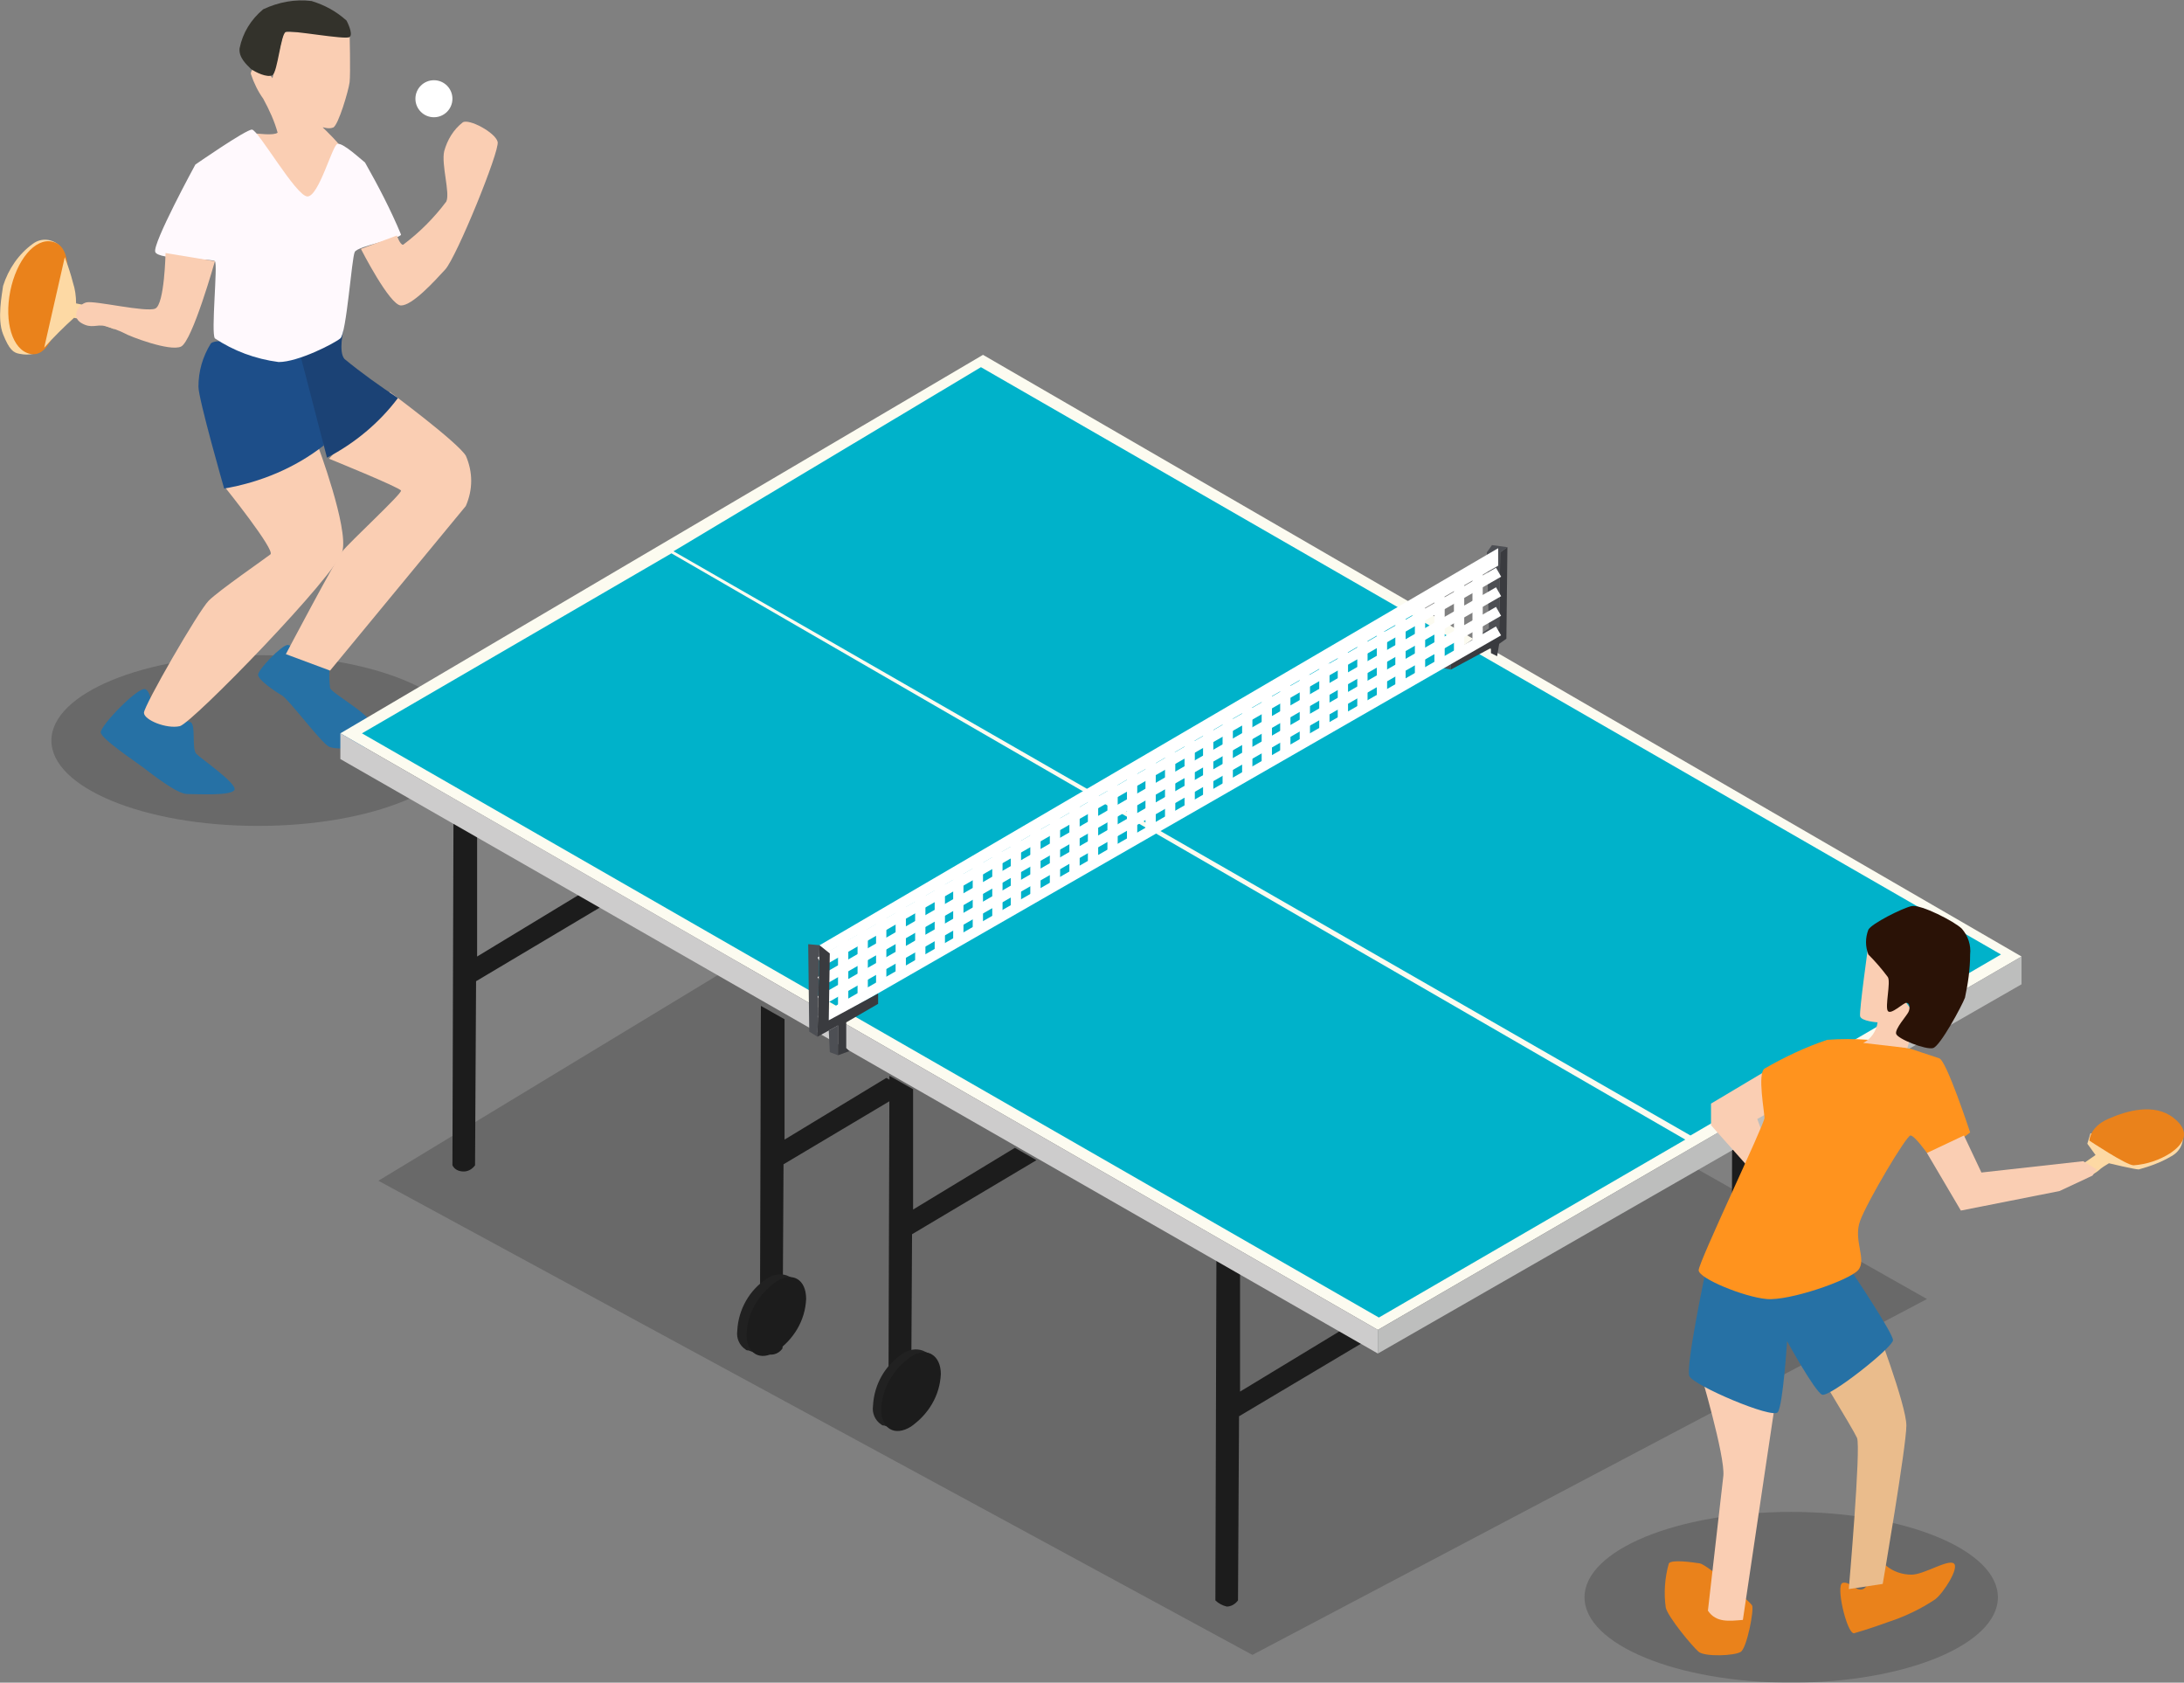 <?xml version="1.0" encoding="utf-8"?>
<!-- Generator: Adobe Illustrator 21.0.2, SVG Export Plug-In . SVG Version: 6.00 Build 0)  -->
<svg version="1.1" id="Слой_1" xmlns="http://www.w3.org/2000/svg" xmlns:xlink="http://www.w3.org/1999/xlink" x="0px" y="0px"
	 viewBox="0 0 212.4 163.6" style="enable-background:new 0 0 212.4 163.6;" xml:space="preserve">
<rect x="0" y="0" width="212.4" height="163.6" fill="#808080" stroke="none"/>
<style type="text/css">
	.st0{opacity:0.18;}
	.st1{fill:#2671A5;}
	.st2{fill:#FACEB3;}
	.st3{fill:#1D4E89;}
	.st4{fill:#1B4275;}
	.st5{fill:#FDD9A4;}
	.st6{fill:#EA821B;}
	.st7{fill:#FFF9FD;}
	.st8{fill:#33322B;}
	.st9{fill:#FFFFFF;}
	.st10{fill:#1C1C1C;}
	.st11{fill:#FCFBF0;}
	.st12{fill:#00B2CA;}
	.st13{fill:#CDCCCC;}
	.st14{fill:#BDBEBD;}
	.st15{fill:#4D4F54;}
	.st16{fill:#3A3B3F;}
	.st17{fill:#EABC8C;}
	.st18{fill:#FF931E;}
	.st19{fill:#2A1206;}
	.st20{fill:#212121;}
</style>
<ellipse class="st0" cx="25.1" cy="72" rx="20.1" ry="8.3"/>
<ellipse class="st0" cx="174.2" cy="155.3" rx="20.1" ry="8.3"/>
<polygon class="st0" points="36.8,114.8 121.8,160.9 187.4,126.3 99.7,76.7 "/>
<title>tennisРесурс 8</title>
<g id="Слой_2">
	<g id="Material">
		<g id="tennis">
			<g>
				<path class="st1" d="M9.8,71.2c0-0.7,3.6-4.4,4.3-4.2s0.7,2.4,0.7,2.4s3.1,0.6,3.7,0.8s0.1,2.6,0.6,3.1s4,2.9,3.7,3.5
					s-3.6,0.4-4.6,0.4s-3.5-2-4.3-2.6S9.8,71.8,9.8,71.2z"/>
				<path class="st1" d="M36,72.6c0.2-0.8,0.2-1.6,0-2.4c-0.3-0.9-3.7-2.8-3.9-3.3c-0.1-0.8-0.1-1.6,0-2.4c-1.3-0.7-2.7-1.3-4.1-1.8
					c-0.6,0-2.9,2.4-2.9,2.9s1.6,1.6,2.3,2s3.8,4.6,4.6,5C32.8,73,36,72.6,36,72.6z"/>
				<path class="st2" d="M32.1,65.2l13.2-16c0.7-1.6,0.7-3.3,0-4.9c-0.9-1.4-7.4-6.2-7.4-6.2L32,44.6c0,0,6.9,2.8,7,3.1
					s-5,5-5.7,5.9s-5.5,10-5.5,10L32.1,65.2z"/>
				<path class="st2" d="M17.5,70.6c1.3-0.4,15.2-14.7,15.8-17s-2.4-10.3-2.4-10.3l-9,4.1c0,0,4.9,6.1,4.4,6.5s-5,3.5-6,4.5
					S14,68.6,14,69.3S16.2,70.9,17.5,70.6z"/>
				<path class="st3" d="M21.8,47.5c0,0-2.5-8.7-2.5-9.9c0-1.5,0.4-2.9,1.2-4.2c0.7-0.8,7.8,0.6,7.8,0.6l2,0.4l1.2,8.9
					C28.7,45.5,25.3,46.9,21.8,47.5z"/>
				<path class="st2" d="M33.3,14.6c0-0.4-1.8-2.1-1.9-2.2s0.5,0.2,1,0c0.5-0.2,1.5-3.6,1.6-4.4s0-4.9,0-4.9h-6.4l-1.1,4.5L25.3,6
					c0,0-1,0.8-0.9,1.2c0.3,0.9,0.7,1.7,1.2,2.4c0.6,1.1,1.1,2.2,1.4,3.3c-0.4,0.3-1.8,0.1-3,0l6.1,7.5"/>
				<path class="st4" d="M31.8,44.5c2.7-1.4,5.1-3.4,6.9-5.8c-1.8-1.2-3.5-2.4-5.2-3.8c-0.6-0.7-0.1-2.8-0.1-2.8l-4.3,2L31.8,44.5z"
					/>
				<g>
					<path class="st5" d="M5.8,23.9c-0.7-0.7-1.8-0.8-2.6-0.2c-1.4,1-2.4,2.5-2.9,4.1c-0.1,0.8-0.6,3.2,0,4.7c0.6,1.5,1,1.8,1.6,1.9
						c0.5,0.1,0.9,0.1,1.4,0L5.8,23.9z"/>
					<path class="st6" d="M6.2,29.3c0.6-3,0.6-5.4-1.1-5.8S1.6,25.3,1,28.3s0.2,5.7,1.9,6.1S5.5,32.3,6.2,29.3z"/>
					<path class="st5" d="M9.5,31.4l-2.3-0.5c-1,0.9-2,1.9-2.9,2.9l2-8.8c0.3,0.8,0.6,1.7,0.8,2.5c0.2,0.6,0.3,1.3,0.3,2l3.9,0.8
						L11.1,32L9.5,31.4z"/>
				</g>
				<path class="st7" d="M20.9,32.9c-0.4-0.5,0.3-7.2,0-7.5s-5.5-0.1-5.8-0.9S19,16,19,16s4.9-3.4,5.5-3.4s4.3,6.5,5.4,6.5
					s2.4-4.9,2.9-5.1s2.3,1.5,2.7,1.8c1.3,2.3,2.5,4.6,3.5,7c0,0.4-4.2,1.1-4.5,1.7s-0.8,7.9-1.4,8.4s-4.1,2.3-6,2.3
					C24.8,34.9,22.7,34.1,20.9,32.9z"/>
				<path class="st2" d="M20.9,25.4c0,0-2.2,7.8-3.3,8.3s-5-1-5.5-1.3c-0.6-0.3-1.2-0.5-1.9-0.7c-0.8-0.2-1.3,0.3-2.3-0.3
					s-0.3-1.8,0.5-2s5.8,1,6.7,0.6s1-5.4,1-5.4L20.9,25.4z"/>
				<path class="st2" d="M35.1,24.2c0,0,2.8,5.5,3.9,5.5s3.2-2.3,4.3-3.5s5.3-11.5,5.1-12.4s-2.8-2.3-3.4-1.9
					c-0.9,0.7-1.5,1.7-1.8,2.8c-0.3,1.3,0.6,4.1,0.2,4.9c-1.2,1.6-2.6,3-4.2,4.2c-0.3,0-0.6-0.9-0.6-0.9L35.1,24.2z"/>
				<path class="st8" d="M24.4,6.7C24.8,7,26,7.6,26.5,7.3s0.8-4,1.3-4.2s5.8,0.8,6.2,0.5S33.7,2,33.7,2c-1-0.9-2.1-1.5-3.4-1.9
					c-1.6-0.2-3.2,0.1-4.7,0.8c-1.2,1-2,2.3-2.3,3.8C23.2,5.6,24,6.3,24.4,6.7z"/>
				<circle class="st9" cx="42.2" cy="9.6" r="1.8"/>
			</g>
			<g>
				<path class="st10" d="M44,113.3L44.1,80l2.3,1.3V93l9.9-6l2.1,1.2l-12.1,7.2l-0.1,17.9c-0.3,0.4-0.7,0.6-1.1,0.6
					C44.6,113.9,44.2,113.7,44,113.3z"/>
				<path class="st10" d="M86.4,137.9l0.1-33.3l2.3,1.3v11.7l9.9-6l2.1,1.2L88.7,120l-0.1,17.9c-0.3,0.4-0.7,0.6-1.1,0.6
					C87.1,138.4,86.7,138.2,86.4,137.9z"/>
				<path class="st10" d="M118.2,155.6l0.1-33.3l2.3,1.3v11.7l9.9-6l2.1,1.2l-12.1,7.2l-0.1,17.9c-0.3,0.4-0.7,0.6-1.1,0.6
					C118.9,156.1,118.5,155.9,118.2,155.6z"/>
				<path class="st10" d="M168.4,128.7l0.1-33.3l2.3,1.3l-0.2,32c-0.3,0.4-0.7,0.6-1.1,0.6C169.1,129.2,168.7,129,168.4,128.7z"/>
				<path class="st10" d="M73.9,131.1L74,97.8l2.3,1.3v11.7l9.9-6l2.1,1.2l-12.1,7.2l-0.1,17.9c-0.4,0.6-1.2,0.8-1.8,0.4
					C74.1,131.3,74,131.2,73.9,131.1L73.9,131.1z"/>
				<polygon class="st11" points="33.1,71.3 134,129.3 196.6,93 95.6,34.5 				"/>
				<polygon class="st12" points="35.2,71.3 65.3,53.8 163.9,110.8 134.1,128.1 				"/>
				<polygon class="st12" points="65.5,53.6 95.4,35.7 194.6,92.8 164.4,110.4 				"/>
				<polygon class="st13" points="33.1,71.3 33.1,73.8 134,131.6 134,129.3 				"/>
				<polygon class="st14" points="134,131.6 196.6,95.7 196.6,93 134,129.3 				"/>
				<polygon class="st15" points="81.5,102.6 81.5,99.7 80.6,100.2 80.7,102.3 				"/>
				<polygon class="st16" points="141.1,65.1 145,63 145,63.5 145.6,63.8 145.8,62.6 146.5,62.1 146.6,53.2 145.9,53.7 145.8,61.1 
					141.1,64.5 				"/>
				<polygon class="st15" points="146.6,53.2 145.1,53 144.6,53.7 144.8,61.1 139.9,64.4 140.1,64.9 141.1,65.1 141.1,64.5 
					145.8,61.1 145.9,53.7 				"/>
				<polygon class="st9" points="79.2,92.2 79.6,93.1 145.7,55 145.7,53.3 				"/>
				<polygon class="st15" points="79.7,91.9 78.6,91.8 78.7,100.3 79.5,100.8 				"/>
				<rect x="74.7" y="76" transform="matrix(0.867 -0.498 0.498 0.867 -23.1 66.306)" class="st9" width="76.1" height="1"/>
				
					<rect x="74.7" y="77.9" transform="matrix(0.867 -0.498 0.498 0.867 -24.05 66.565)" class="st9" width="76.1" height="1"/>
				
					<rect x="74.7" y="79.8" transform="matrix(0.867 -0.498 0.498 0.867 -25 66.819)" class="st9" width="76.1" height="1"/>
				<rect x="74.7" y="74.1" transform="matrix(0.867 -0.498 0.498 0.867 -22.154 66.056)" class="st9" width="76.1" height="1"/>
				<polygon class="st16" points="79.7,91.9 79.5,100.8 81.5,99.7 81.5,102.6 82.6,102.2 82.3,101.9 82.3,99.4 85.4,97.6 85.4,96.6 
					80.6,99.2 80.7,92.7 				"/>
				<rect x="81.5" y="91.3" class="st9" width="1" height="6.6"/>
				<rect x="83.4" y="90.4" class="st9" width="1" height="6.6"/>
				<rect x="85.2" y="89.2" class="st9" width="1" height="6.6"/>
				<rect x="87.1" y="88" class="st9" width="1" height="6.6"/>
				<rect x="89" y="86.9" class="st9" width="1" height="6.6"/>
				<rect x="90.9" y="85.9" class="st9" width="1" height="6.6"/>
				<rect x="92.7" y="84.7" class="st9" width="1" height="6.6"/>
				<rect x="94.6" y="83.8" class="st9" width="1" height="6.6"/>
				<rect x="96.5" y="82.8" class="st9" width="1" height="6.6"/>
				<rect x="98.3" y="81.6" class="st9" width="1" height="6.6"/>
				<rect x="100.2" y="80.6" class="st9" width="1" height="6.6"/>
				<rect x="102.1" y="79.4" class="st9" width="1" height="6.6"/>
				<rect x="104" y="78.4" class="st9" width="1" height="6.6"/>
				<rect x="105.8" y="77.3" class="st9" width="1" height="6.6"/>
				<rect x="107.7" y="76.3" class="st9" width="1" height="6.6"/>
				<rect x="109.6" y="75.1" class="st9" width="1" height="6.6"/>
				<rect x="111.4" y="74" class="st9" width="1" height="6.6"/>
				<rect x="113.3" y="73.1" class="st9" width="1" height="6.6"/>
				<rect x="115.2" y="72" class="st9" width="1" height="6.6"/>
				<rect x="117" y="70.9" class="st9" width="1" height="6.6"/>
				<rect x="118.9" y="69.8" class="st9" width="1" height="6.6"/>
				<rect x="120.8" y="68.8" class="st9" width="1" height="6.6"/>
				<rect x="122.7" y="67.6" class="st9" width="1" height="6.6"/>
				<rect x="124.5" y="66.6" class="st9" width="1" height="6.6"/>
				<rect x="126.4" y="65.6" class="st9" width="1" height="6.6"/>
				<rect x="128.3" y="64.5" class="st9" width="1" height="6.6"/>
				<rect x="130.1" y="63.4" class="st9" width="1" height="6.6"/>
				<rect x="132" y="62.3" class="st9" width="1" height="6.6"/>
				<rect x="133.9" y="61.4" class="st9" width="1" height="6.6"/>
				<rect x="135.7" y="60.1" class="st9" width="1" height="6.6"/>
				<rect x="137.6" y="59.1" class="st9" width="1" height="6.6"/>
				<rect x="139.5" y="58" class="st9" width="1" height="6.6"/>
				<rect x="141.4" y="56.9" class="st9" width="1" height="6.6"/>
				<rect x="143.2" y="55.8" class="st9" width="1" height="6.6"/>
			</g>
			<g>
				<g>
					<path class="st5" d="M202.3,114.8l-1.1-0.7l2.6-1.8l-0.8-1.1l0.3-1l8.9-0.2c0.3,0.9-0.1,1.9-1,2.4c-1,0.6-2.1,1-3.2,1.3
						c-0.4,0-2.9-0.6-2.9-0.6c-0.3,0.2-0.7,0.4-1,0.7C203.6,114.2,202.9,114.5,202.3,114.8z"/>
					<path class="st6" d="M203.2,110.9c0,0,0-1.3,1.8-2.1s4.5-1.6,6.4-0.1s0.7,2.7-0.3,3.4c-1.1,0.7-2.3,1.1-3.6,1.2
						C206.8,113.3,203.2,110.9,203.2,110.9z"/>
				</g>
				<path class="st6" d="M180.3,158.8c-0.7,0-1.8-4.7-1.1-4.9s1.3,0.9,2,0.6s1.3-2.8,2.2-2.3c0.7,0.6,1.6,0.9,2.5,0.9
					c1.2,0,3.5-1.5,4.1-1.1s-1,2.9-1.8,3.5c-1.2,0.8-2.4,1.4-3.7,1.9C183.1,157.9,181.7,158.4,180.3,158.8z"/>
				<path class="st6" d="M165.2,160.6c0.6,0.5,3.5,0.4,4.1,0s1.3-4.1,1.1-4.5s-4.4-4-5.1-4.1s-2.7-0.4-3,0c-0.4,1.4-0.5,2.9-0.3,4.3
					C162.2,157.2,164.6,160.1,165.2,160.6z"/>
				<path class="st2" d="M169.5,157.5l2.2-14.8l1.3-8.7l-7.7-0.8c0,0,2.5,8.4,2.3,10.3l-1.5,13.1
					C166.9,157.8,168.2,157.6,169.5,157.5z"/>
				<path class="st17" d="M175.9,131.9c0,0,4.3,7,4.7,7.9s-0.8,14.7-0.8,14.7l3.3-0.5c0,0,2.3-13.4,2.3-15.4s-3.1-10.1-3.1-10.1
					L175.9,131.9z"/>
				<path class="st1" d="M165.9,123.5c0,0-2,9.4-1.6,10.3s8.1,4.2,8.6,3.5s0.9-6.9,0.9-6.9s2.7,4.9,3.4,5.2s6.9-4.6,6.9-5.3
					s-4.1-6.8-4.1-6.8l-8.8,2.2L165.9,123.5z"/>
				<polygon class="st2" points="171.6,104.2 166.4,107.3 166.4,109.4 170.5,114 171.6,110.7 170.9,108.8 171.6,108.4 				"/>
				<path class="st18" d="M191.6,110.1c0,0-2.3-7-3-7.2l-2.7-0.9l-4.2-0.9c-1.3-0.1-2.7-0.1-4,0c-2.1,0.7-4.2,1.7-6.1,2.8
					c-0.7,0.5,0,4.2,0,4.8s-6.4,14-6.4,14.8s4.4,2.6,6.6,2.8s8-1.8,8.9-2.8s-0.5-2.9,0.2-4.8s4.5-8.3,4.9-8.3s1.6,1.7,1.6,1.7
					C189,111.8,190.4,111.1,191.6,110.1z"/>
				<polygon class="st2" points="203.5,114.3 200.3,115.8 190.7,117.7 187.4,112.1 191,110.4 192.7,114 202.6,112.9 203.9,113.7 
									"/>
				<path class="st2" d="M185.5,101.9l0.3-1.1l1.6-0.5l-2-2.8l-1.1-2.5l-1.6-3.4l-1,0.3c0,0-0.9,6.4-0.8,6.9s1.7,0.6,1.7,0.6
					c-0.1,0.8-0.6,1.6-1.4,2L185.5,101.9z"/>
				<path class="st19" d="M191.6,92.8c0.1-0.9-0.2-1.8-0.8-2.5c-0.7-0.7-4-2.4-4.9-2.2s-3.9,1.7-4.2,2.3c-0.3,0.8-0.3,1.6,0,2.4
					c0.7,0.7,1.3,1.4,1.9,2.2c0.3,0.5-0.3,2.9,0,3.3s1.5-0.8,1.8-0.8s0.4,0.5,0.2,0.9s-1.3,1.6-1.2,2.1s2.9,1.6,3.6,1.4
					s2.8-4.1,3.1-4.9C191.4,95.6,191.6,94.2,191.6,92.8z"/>
			</g>
			<g>
				<path class="st20" d="M77.2,124.7l0.2-0.3l-0.9-0.4l0,0c-0.6-0.2-1.3-0.1-1.9,0.3c-1.7,1.1-2.8,3-2.9,5.1
					c-0.1,0.7,0.2,1.4,0.8,1.8l0,0c0.1,0.1,0.2,0.1,0.3,0.1l0.8,0.3l0.2-0.3l0.9-0.3c1.7-1.1,2.8-3,2.9-5.1
					C77.5,125.4,77.4,125,77.2,124.7z"/>
				<path class="st10" d="M78.4,126.3c-0.1,2.1-1.2,3.9-2.9,5.1c-1.6,1-2.9,0.2-2.9-1.7c0.1-2.1,1.2-3.9,2.9-5.1
					C77.1,123.6,78.4,124.4,78.4,126.3z"/>
			</g>
			<g>
				<path class="st20" d="M90.4,132l0.2-0.3l-0.9-0.4l0,0c-0.6-0.2-1.3-0.1-1.9,0.3c-1.7,1.1-2.8,3-2.9,5.1
					c-0.1,0.7,0.2,1.4,0.8,1.8l0,0c0.1,0.1,0.2,0.1,0.3,0.1l0.8,0.3l0.2-0.3l0.9-0.3c1.7-1.1,2.8-3,2.9-5.1
					C90.7,132.8,90.6,132.4,90.4,132z"/>
				<path class="st10" d="M91.5,133.6c-0.1,2.1-1.2,3.9-2.9,5.1c-1.6,1-2.9,0.2-2.9-1.7c0.1-2.1,1.2-3.9,2.9-5.1
					C90.2,130.9,91.5,131.8,91.5,133.6z"/>
			</g>
		</g>
	</g>
</g>
</svg>
